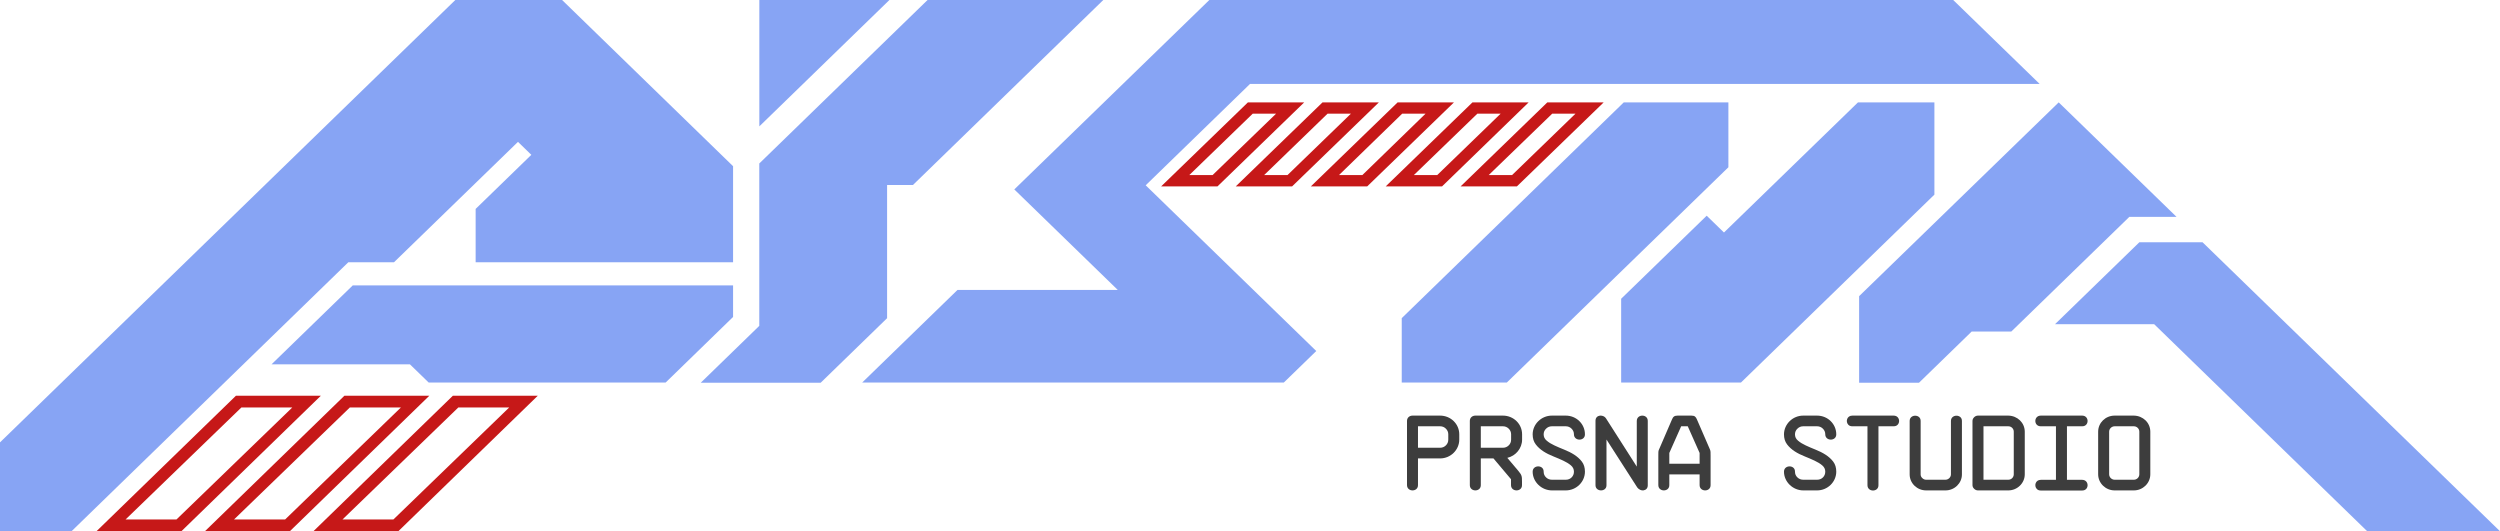 <svg width="160" height="34" viewBox="0 0 160 34" fill="none" xmlns="http://www.w3.org/2000/svg">
<path d="M80.002 5.371H130.537L125.005 0H77.397L64.915 12.123L71.535 18.554H61.282L55.179 24.483H82.164L84.241 22.465L73.324 11.859L80.002 5.371Z" fill="#87A4F4"/>
<path d="M22.575 18.267L17.377 23.318H26.236L27.436 24.483H42.6L46.917 20.285V18.267H22.575Z" fill="#87A4F4"/>
<path d="M35.973 0H29.14L0 28.312V34H4.577L22.292 16.785H25.215L33.151 9.079L34.005 9.909L30.441 13.371V16.785H46.917V10.637L35.973 0Z" fill="#87A4F4"/>
<path d="M140.961 15.503H136.92L131.52 20.749H137.867L151.502 34H160L140.961 15.503Z" fill="#87A4F4"/>
<path d="M131.757 6.552L118.984 18.954V24.495H122.816L126.189 21.217H128.725L136.276 13.881H139.3L131.757 6.552Z" fill="#87A4F4"/>
<path d="M118.91 6.552L110.334 14.88L109.228 13.805L103.754 19.12V24.483H111.421L123.802 12.455V6.552H118.91Z" fill="#87A4F4"/>
<path d="M103.921 6.552L89.711 20.361V24.483H96.436L110.617 10.705V6.552H103.921Z" fill="#87A4F4"/>
<path d="M48.598 0V8.087L56.922 0H48.598Z" fill="#87A4F4"/>
<path d="M59.364 0L48.594 10.463V20.855L44.848 24.495H52.523L56.774 20.364V11.84H58.428L70.611 0H59.364Z" fill="#87A4F4"/>
<path d="M77.917 11.931H74.311L79.866 6.552H83.469L77.917 11.931ZM76.116 11.203H77.607L81.668 7.276H80.173L76.116 11.203Z" fill="#C61818"/>
<path d="M82.692 11.931H79.086L84.641 6.552H88.248L82.692 11.931ZM80.906 11.203H82.401L86.458 7.276H84.963L80.906 11.203Z" fill="#C61818"/>
<path d="M87.499 11.931H83.892L89.448 6.552H93.054L87.499 11.931ZM85.697 11.203H87.192L91.234 7.276H89.739L85.697 11.203Z" fill="#C61818"/>
<path d="M11.608 34H6.173L15.102 25.325H20.537L11.608 34ZM8.036 33.246H11.294L18.705 26.079H15.448L8.036 33.246Z" fill="#C61818"/>
<path d="M18.549 34H13.114L22.044 25.325H27.479L18.549 34ZM14.978 33.246H18.247L25.658 26.079H22.389L14.978 33.246Z" fill="#C61818"/>
<path d="M25.491 34H20.056L28.985 25.325H34.42L25.491 34ZM21.919 33.246H25.177L32.588 26.079H29.331L21.919 33.246Z" fill="#C61818"/>
<path d="M92.289 11.931H88.683L94.238 6.552H97.833L92.289 11.931ZM90.488 11.203H91.983L96.04 7.276H94.549L90.488 11.203Z" fill="#C61818"/>
<path d="M97.08 11.931H93.477L99.029 6.552H102.636L97.08 11.931ZM95.279 11.203H96.773L100.83 7.276H99.34L95.279 11.203Z" fill="#C61818"/>
<path d="M90.048 31.046C90.048 31.499 90.758 31.499 90.751 31.046V29.339H92.165C92.844 29.339 93.393 28.789 93.393 28.136V27.796C93.393 27.136 92.848 26.599 92.165 26.599H90.401C90.223 26.599 90.048 26.716 90.048 26.942V31.046ZM90.751 27.282H92.165C92.309 27.282 92.433 27.332 92.535 27.433C92.638 27.536 92.69 27.656 92.69 27.796V28.136C92.69 28.282 92.638 28.406 92.535 28.506C92.433 28.606 92.309 28.656 92.165 28.656H90.751V27.282Z" fill="#3D3D3D"/>
<path d="M94.069 31.046C94.069 31.499 94.779 31.499 94.772 31.046V29.339H95.582L96.704 30.669V31.046C96.704 31.499 97.414 31.499 97.408 31.046V30.826C97.408 30.473 97.397 30.406 97.167 30.129L96.468 29.303C97.003 29.179 97.414 28.696 97.414 28.136V27.796C97.414 27.136 96.869 26.599 96.186 26.599H94.422C94.244 26.599 94.069 26.716 94.069 26.942V31.046ZM94.772 27.282H96.186C96.33 27.282 96.454 27.332 96.557 27.433C96.66 27.536 96.711 27.656 96.711 27.796V28.136C96.711 28.282 96.66 28.406 96.557 28.506C96.454 28.606 96.33 28.656 96.186 28.656H94.772V27.282Z" fill="#3D3D3D"/>
<path d="M98.09 30.186C98.09 30.839 98.656 31.386 99.329 31.386H100.207C100.887 31.386 101.436 30.839 101.436 30.186C101.436 29.929 101.371 29.716 101.24 29.543C100.976 29.196 100.571 28.963 100.115 28.779C99.885 28.689 99.675 28.596 99.48 28.506C99.284 28.416 99.123 28.316 98.993 28.206C98.859 28.096 98.794 27.962 98.794 27.802C98.794 27.656 98.845 27.532 98.952 27.433C99.055 27.332 99.178 27.282 99.322 27.282H100.207C100.351 27.282 100.475 27.332 100.578 27.433C100.681 27.536 100.732 27.656 100.732 27.796C100.732 28.249 101.443 28.249 101.436 27.796C101.436 27.136 100.89 26.599 100.207 26.599H99.322C98.643 26.599 98.09 27.149 98.09 27.802C98.09 28.056 98.156 28.269 98.289 28.442C98.55 28.789 98.955 29.026 99.415 29.209C99.645 29.299 99.854 29.393 100.05 29.483C100.245 29.573 100.406 29.673 100.537 29.783C100.667 29.893 100.732 30.026 100.732 30.186C100.732 30.329 100.684 30.453 100.585 30.553C100.485 30.653 100.358 30.703 100.207 30.703H99.329C99.178 30.703 99.051 30.653 98.948 30.553C98.845 30.456 98.794 30.333 98.794 30.186C98.801 29.733 98.09 29.739 98.09 30.186Z" fill="#3D3D3D"/>
<path d="M102.112 31.053C102.112 31.496 102.822 31.496 102.815 31.053V28.129L104.784 31.196C104.829 31.259 104.891 31.309 104.966 31.346C105.025 31.373 105.08 31.386 105.134 31.386C105.152 31.386 105.169 31.386 105.186 31.383C105.333 31.359 105.457 31.259 105.457 31.059V26.942C105.464 26.486 104.754 26.486 104.754 26.942V29.863L102.794 26.792C102.746 26.716 102.685 26.662 102.606 26.632C102.551 26.609 102.496 26.599 102.441 26.599C102.42 26.599 102.4 26.599 102.383 26.602C102.235 26.626 102.112 26.729 102.112 26.929V31.053Z" fill="#3D3D3D"/>
<path d="M106.133 31.046C106.133 31.499 106.843 31.499 106.836 31.046V30.363H108.775V31.046C108.775 31.499 109.485 31.499 109.478 31.046V29.179C109.478 28.979 109.482 28.856 109.437 28.766L108.607 26.852C108.535 26.679 108.466 26.599 108.25 26.599H107.365C107.149 26.599 107.076 26.679 107.004 26.852L106.178 28.766C106.126 28.856 106.133 28.979 106.133 29.179V31.046ZM106.836 28.989L107.595 27.282H108.017L108.775 28.989V29.679H106.836V28.989Z" fill="#3D3D3D"/>
<path d="M114.175 30.186C114.175 30.839 114.742 31.386 115.414 31.386H116.292C116.972 31.386 117.521 30.839 117.521 30.186C117.521 29.929 117.456 29.716 117.325 29.543C117.061 29.196 116.656 28.963 116.2 28.779C115.97 28.689 115.761 28.596 115.565 28.506C115.369 28.416 115.208 28.316 115.078 28.206C114.944 28.096 114.879 27.962 114.879 27.802C114.879 27.656 114.93 27.532 115.037 27.433C115.14 27.332 115.263 27.282 115.407 27.282H116.292C116.437 27.282 116.56 27.332 116.663 27.433C116.766 27.536 116.817 27.656 116.817 27.796C116.817 28.249 117.528 28.249 117.521 27.796C117.521 27.136 116.975 26.599 116.292 26.599H115.407C114.728 26.599 114.175 27.149 114.175 27.802C114.175 28.056 114.241 28.269 114.374 28.442C114.635 28.789 115.04 29.026 115.5 29.209C115.73 29.299 115.939 29.393 116.135 29.483C116.33 29.573 116.491 29.673 116.622 29.783C116.752 29.893 116.817 30.026 116.817 30.186C116.817 30.329 116.769 30.453 116.67 30.553C116.57 30.653 116.443 30.703 116.292 30.703H115.414C115.263 30.703 115.136 30.653 115.033 30.553C114.93 30.456 114.879 30.333 114.879 30.186C114.886 29.733 114.175 29.739 114.175 30.186Z" fill="#3D3D3D"/>
<path d="M118.286 27.176C118.344 27.246 118.433 27.282 118.55 27.282H119.518V31.053C119.518 31.506 120.228 31.506 120.221 31.053V27.282H121.192C121.659 27.289 121.659 26.599 121.192 26.599H118.55C118.2 26.596 118.107 26.986 118.286 27.176Z" fill="#3D3D3D"/>
<path d="M122.218 30.363C122.218 30.926 122.691 31.386 123.275 31.386H124.51C125.09 31.386 125.563 30.926 125.563 30.363V26.942C125.57 26.492 124.86 26.492 124.86 26.942V30.363C124.86 30.543 124.695 30.703 124.51 30.703H123.275C123.182 30.703 123.1 30.669 123.028 30.599C122.956 30.533 122.921 30.453 122.921 30.363V26.942C122.928 26.492 122.218 26.492 122.218 26.942V30.363Z" fill="#3D3D3D"/>
<path d="M126.239 31.046C126.239 31.136 126.274 31.216 126.346 31.283C126.418 31.353 126.5 31.386 126.593 31.386H128.531C129.111 31.386 129.585 30.919 129.585 30.356V27.626C129.581 27.052 129.114 26.609 128.531 26.599H126.593C126.5 26.599 126.418 26.632 126.346 26.702C126.274 26.772 126.239 26.852 126.239 26.942V31.046ZM126.943 27.282H128.531C128.727 27.282 128.881 27.436 128.881 27.626V30.356C128.881 30.546 128.727 30.703 128.531 30.703H126.943V27.282Z" fill="#3D3D3D"/>
<path d="M130.35 31.286C130.408 31.356 130.497 31.393 130.614 31.393H133.256C133.722 31.399 133.722 30.709 133.256 30.709H132.285V27.282H133.256C133.722 27.289 133.722 26.599 133.256 26.599H130.614C130.144 26.599 130.144 27.289 130.614 27.282H131.581V30.709H130.614C130.264 30.706 130.171 31.096 130.35 31.286Z" fill="#3D3D3D"/>
<path d="M134.282 30.356C134.282 30.919 134.755 31.386 135.339 31.386H136.567C137.147 31.386 137.62 30.919 137.62 30.356V27.626C137.617 27.052 137.15 26.609 136.567 26.599H135.339C134.752 26.599 134.282 27.059 134.282 27.626V30.356ZM134.985 27.626C134.985 27.436 135.15 27.282 135.339 27.282H136.567C136.756 27.282 136.917 27.436 136.917 27.626V30.356C136.917 30.546 136.756 30.703 136.567 30.703H135.339C135.15 30.703 134.985 30.546 134.985 30.356V27.626Z" fill="#3D3D3D"/>
</svg>
